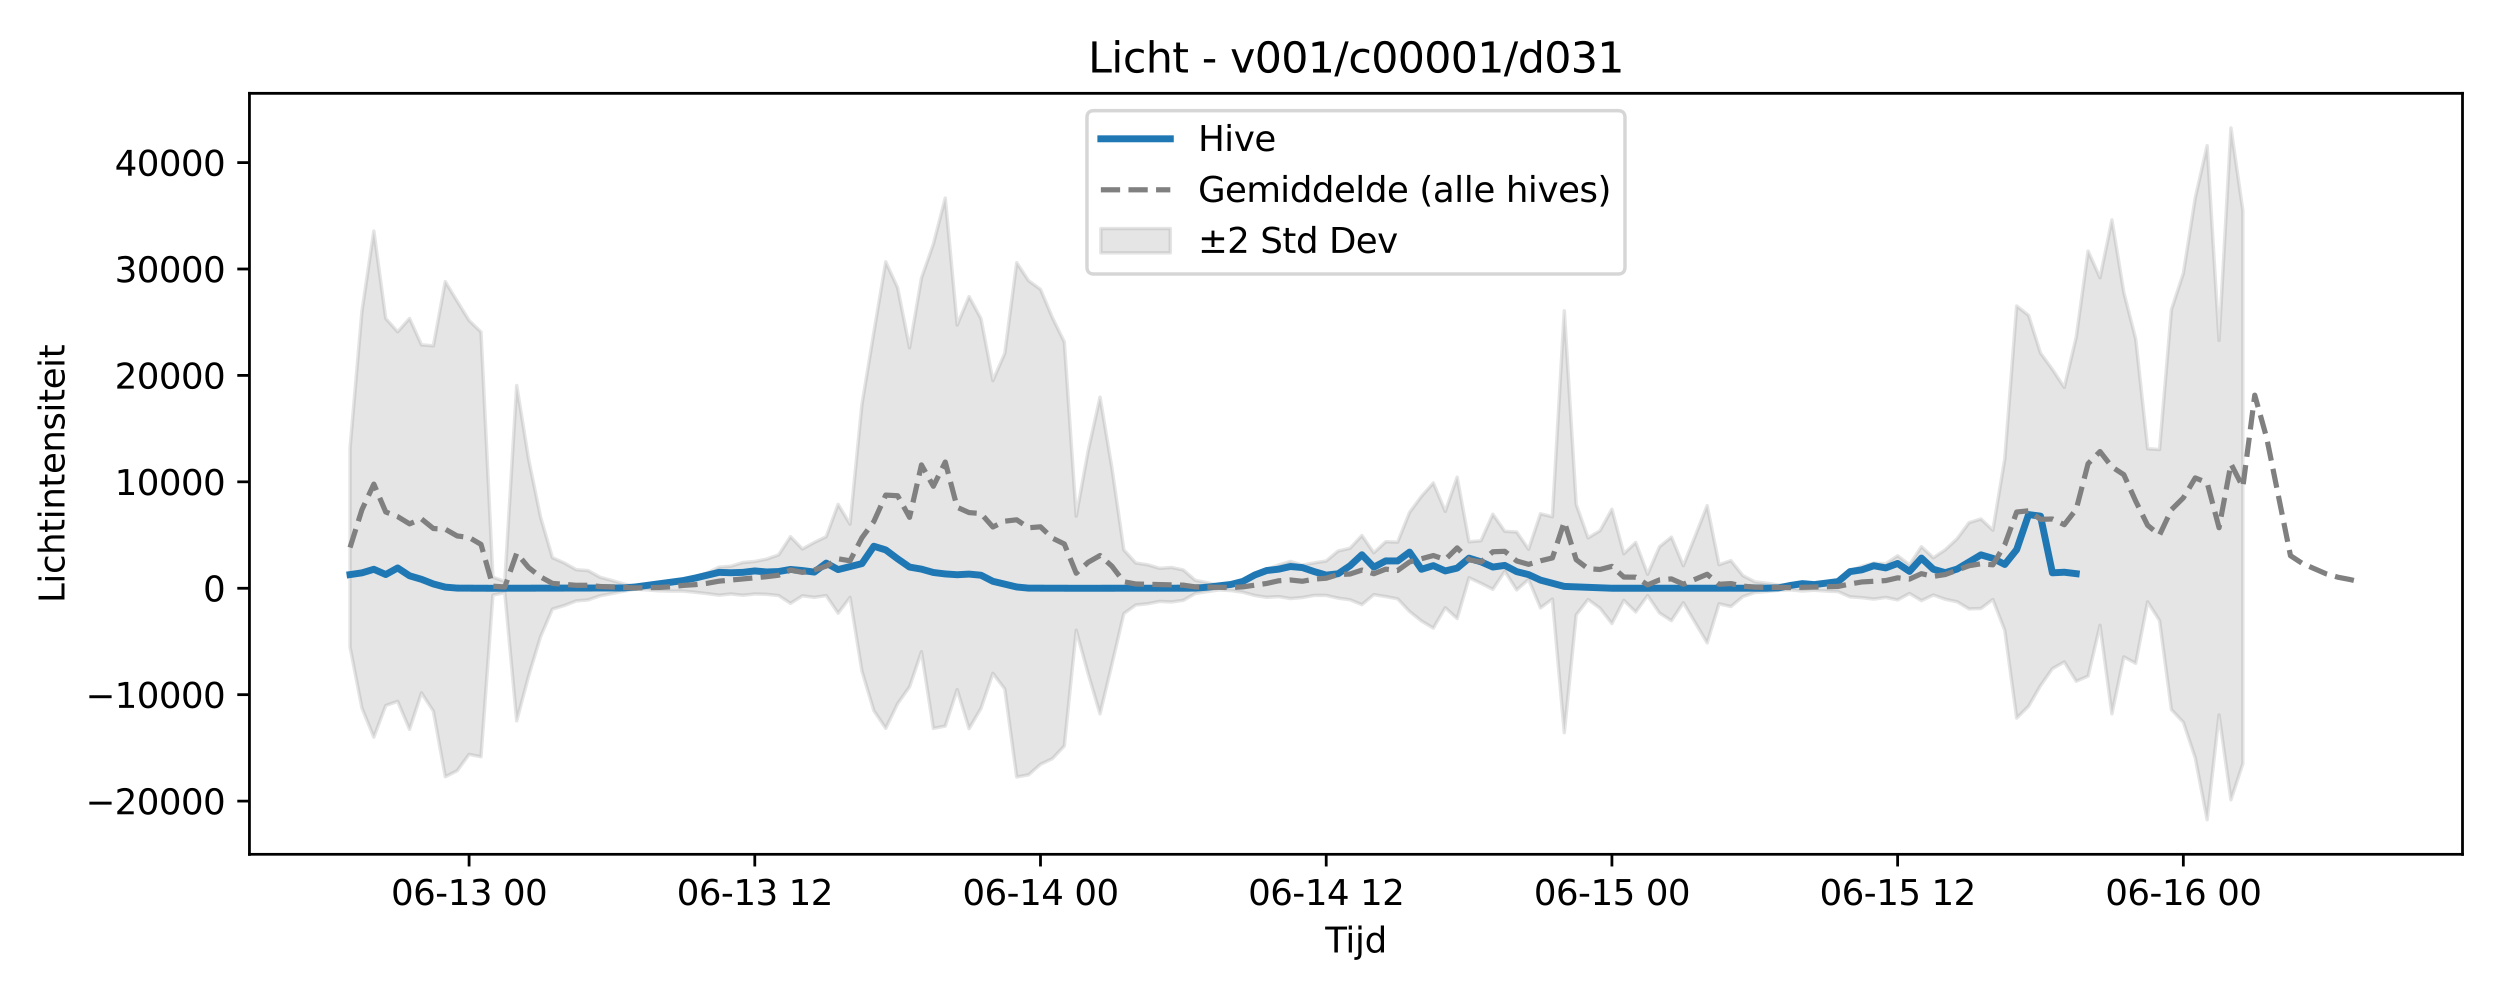 <?xml version="1.0" encoding="utf-8" standalone="no"?>
<!DOCTYPE svg PUBLIC "-//W3C//DTD SVG 1.1//EN"
  "http://www.w3.org/Graphics/SVG/1.1/DTD/svg11.dtd">
<svg xmlns:xlink="http://www.w3.org/1999/xlink" width="720pt" height="288pt" viewBox="0 0 720 288" xmlns="http://www.w3.org/2000/svg" version="1.1">
 <defs>
  <style type="text/css">*{stroke-linejoin: round; stroke-linecap: butt}</style>
 </defs>
 <g id="figure_1">
  <g id="patch_1">
   <path d="M 0 288 
L 720 288 
L 720 0 
L 0 0 
z
" style="fill: #ffffff"/>
  </g>
  <g id="axes_1">
   <g id="patch_2">
    <path d="M 71.84 246.04 
L 709.2 246.04 
L 709.2 26.88 
L 71.84 26.88 
z
" style="fill: #ffffff"/>
   </g>
   <g id="FillBetweenPolyCollection_1">
    <defs>
     <path id="m56dc2b9b23" d="M 100.811 -158.979 
L 100.811 -101.639 
L 104.239 -84.085 
L 107.668 -75.69 
L 111.096 -84.81 
L 114.525 -86.011 
L 117.953 -77.956 
L 121.382 -88.436 
L 124.81 -83.175 
L 128.239 -64.3 
L 131.667 -66.029 
L 135.096 -70.741 
L 138.525 -70.056 
L 141.953 -116.614 
L 145.382 -117.331 
L 148.81 -80.399 
L 152.239 -93.333 
L 155.667 -104.595 
L 159.096 -112.579 
L 162.524 -113.617 
L 165.953 -114.935 
L 169.381 -115.222 
L 172.81 -116.416 
L 176.238 -117.058 
L 179.667 -117.755 
L 183.095 -118.349 
L 186.524 -118.083 
L 189.952 -117.835 
L 193.381 -117.75 
L 196.809 -117.753 
L 200.238 -117.42 
L 203.666 -117.037 
L 207.095 -116.582 
L 210.523 -116.94 
L 213.952 -116.565 
L 217.38 -116.933 
L 220.809 -116.839 
L 224.237 -116.48 
L 227.666 -114.233 
L 231.094 -116.403 
L 234.523 -115.966 
L 237.951 -116.468 
L 241.38 -111.385 
L 244.808 -115.943 
L 248.237 -94.737 
L 251.665 -83.347 
L 255.094 -78.241 
L 258.522 -85.353 
L 261.951 -90.188 
L 265.379 -100.293 
L 268.808 -78.228 
L 272.236 -78.898 
L 275.665 -89.403 
L 279.093 -78.146 
L 282.522 -83.991 
L 285.95 -94.078 
L 289.379 -89.571 
L 292.807 -64.239 
L 296.236 -64.856 
L 299.664 -67.893 
L 303.093 -69.51 
L 306.522 -73.16 
L 309.95 -106.486 
L 313.379 -94.009 
L 316.807 -82.413 
L 320.236 -96.699 
L 323.664 -111.294 
L 327.093 -113.77 
L 330.521 -114.112 
L 333.95 -114.788 
L 337.378 -114.63 
L 340.807 -115.1 
L 344.235 -117.082 
L 347.664 -117.603 
L 351.092 -118.091 
L 354.521 -117.911 
L 357.949 -117.43 
L 361.378 -116.501 
L 364.806 -115.975 
L 368.235 -116.17 
L 371.663 -115.613 
L 375.092 -115.916 
L 378.52 -116.531 
L 381.949 -116.515 
L 385.377 -115.734 
L 388.806 -115.265 
L 392.234 -113.86 
L 395.663 -116.739 
L 399.091 -116.185 
L 402.52 -115.537 
L 405.948 -111.901 
L 409.377 -109.156 
L 412.805 -107.101 
L 416.234 -112.979 
L 419.662 -109.848 
L 423.091 -121.599 
L 426.519 -120.003 
L 429.948 -118.278 
L 433.376 -123.463 
L 436.805 -118.098 
L 440.233 -121.115 
L 443.662 -112.941 
L 447.09 -115.462 
L 450.519 -76.979 
L 453.947 -110.904 
L 457.376 -115.343 
L 460.804 -112.82 
L 464.233 -108.423 
L 467.661 -115.097 
L 471.09 -111.758 
L 474.518 -116.488 
L 477.947 -111.445 
L 481.376 -109.235 
L 484.804 -114.42 
L 488.233 -108.641 
L 491.661 -102.857 
L 495.09 -114.102 
L 498.518 -113.32 
L 501.947 -116.174 
L 505.375 -117.345 
L 508.804 -117.634 
L 512.232 -118 
L 515.661 -118.108 
L 519.089 -117.78 
L 522.518 -118.007 
L 525.946 -117.769 
L 529.375 -117.613 
L 532.803 -116.101 
L 536.232 -115.876 
L 539.66 -115.458 
L 543.089 -115.938 
L 546.517 -115.227 
L 549.946 -117.08 
L 553.374 -115.012 
L 556.803 -116.636 
L 560.231 -115.415 
L 563.66 -114.686 
L 567.088 -112.644 
L 570.517 -112.75 
L 573.945 -115.342 
L 577.374 -106.46 
L 580.802 -81.196 
L 584.231 -84.6 
L 587.659 -90.526 
L 591.088 -95.419 
L 594.516 -97.366 
L 597.945 -91.807 
L 601.373 -93.277 
L 604.802 -107.899 
L 608.23 -82.405 
L 611.659 -98.811 
L 615.087 -96.98 
L 618.516 -114.648 
L 621.944 -109.291 
L 625.373 -83.617 
L 628.801 -79.989 
L 632.23 -69.744 
L 635.658 -51.922 
L 639.087 -82.092 
L 642.515 -57.654 
L 645.944 -68.07 
L 645.944 -227.354 
L 645.944 -227.354 
L 642.515 -251.158 
L 639.087 -189.957 
L 635.658 -246.048 
L 632.23 -230.984 
L 628.801 -209.255 
L 625.373 -198.827 
L 621.944 -158.538 
L 618.516 -158.782 
L 615.087 -190.353 
L 611.659 -203.785 
L 608.23 -224.671 
L 604.802 -208.005 
L 601.373 -215.672 
L 597.945 -190.842 
L 594.516 -176.412 
L 591.088 -181.631 
L 587.659 -186.338 
L 584.231 -197.18 
L 580.802 -199.881 
L 577.374 -155.794 
L 573.945 -135.314 
L 570.517 -138.53 
L 567.088 -137.479 
L 563.66 -132.853 
L 560.231 -129.661 
L 556.803 -127.365 
L 553.374 -130.552 
L 549.946 -125.366 
L 546.517 -127.941 
L 543.089 -125.646 
L 539.66 -125.821 
L 536.232 -124.92 
L 532.803 -123.533 
L 529.375 -120.6 
L 525.946 -120.115 
L 522.518 -119.637 
L 519.089 -119.905 
L 515.661 -119.43 
L 512.232 -119.517 
L 508.804 -120.025 
L 505.375 -120.452 
L 501.947 -122.224 
L 498.518 -126.542 
L 495.09 -125.358 
L 491.661 -142.372 
L 488.233 -133.647 
L 484.804 -125.082 
L 481.376 -133.316 
L 477.947 -130.549 
L 474.518 -122.609 
L 471.09 -131.784 
L 467.661 -128.518 
L 464.233 -141.344 
L 460.804 -135.155 
L 457.376 -133.081 
L 453.947 -142.721 
L 450.519 -198.495 
L 447.09 -139.178 
L 443.662 -140.032 
L 440.233 -129.818 
L 436.805 -134.784 
L 433.376 -134.974 
L 429.948 -139.909 
L 426.519 -132.274 
L 423.091 -131.963 
L 419.662 -150.563 
L 416.234 -140.713 
L 412.805 -148.915 
L 409.377 -145.055 
L 405.948 -140.413 
L 402.52 -131.872 
L 399.091 -131.984 
L 395.663 -128.8 
L 392.234 -133.767 
L 388.806 -130.1 
L 385.377 -129.31 
L 381.949 -126.435 
L 378.52 -125.901 
L 375.092 -125.27 
L 371.663 -126.309 
L 368.235 -125.297 
L 364.806 -123.953 
L 361.378 -122.437 
L 357.949 -120.534 
L 354.521 -119.661 
L 351.092 -119.356 
L 347.664 -120.203 
L 344.235 -120.864 
L 340.807 -123.85 
L 337.378 -124.559 
L 333.95 -124.32 
L 330.521 -125.344 
L 327.093 -125.861 
L 323.664 -129.618 
L 320.236 -153.157 
L 316.807 -173.611 
L 313.379 -158.109 
L 309.95 -139.347 
L 306.522 -189.516 
L 303.093 -196.52 
L 299.664 -204.657 
L 296.236 -207.151 
L 292.807 -212.35 
L 289.379 -186.231 
L 285.95 -178.381 
L 282.522 -196.224 
L 279.093 -202.588 
L 275.665 -194.402 
L 272.236 -230.954 
L 268.808 -217.697 
L 265.379 -207.916 
L 261.951 -187.831 
L 258.522 -205.104 
L 255.094 -212.595 
L 251.665 -192.244 
L 248.237 -171.505 
L 244.808 -137.049 
L 241.38 -142.746 
L 237.951 -133.44 
L 234.523 -131.783 
L 231.094 -129.888 
L 227.666 -133.439 
L 224.237 -128.184 
L 220.809 -126.989 
L 217.38 -126.298 
L 213.952 -125.985 
L 210.523 -124.938 
L 207.095 -124.667 
L 203.666 -122.983 
L 200.238 -121.836 
L 196.809 -121.057 
L 193.381 -120.296 
L 189.952 -119.802 
L 186.524 -119.352 
L 183.095 -119 
L 179.667 -119.828 
L 176.238 -120.816 
L 172.81 -121.755 
L 169.381 -123.664 
L 165.953 -123.928 
L 162.524 -125.859 
L 159.096 -127.386 
L 155.667 -139.13 
L 152.239 -155.759 
L 148.81 -176.979 
L 145.382 -120.555 
L 141.953 -121.76 
L 138.525 -192.378 
L 135.096 -195.697 
L 131.667 -201.262 
L 128.239 -206.886 
L 124.81 -188.4 
L 121.382 -188.691 
L 117.953 -196.296 
L 114.525 -192.433 
L 111.096 -196.29 
L 107.668 -221.456 
L 104.239 -198.343 
L 100.811 -158.979 
z
" style="stroke: #808080; stroke-opacity: 0.2"/>
    </defs>
    <g clip-path="url(#p14615c7d8f)">
     <use xlink:href="#m56dc2b9b23" x="0" y="288" style="fill: #808080; fill-opacity: 0.2; stroke: #808080; stroke-opacity: 0.2"/>
    </g>
   </g>
   <g id="matplotlib.axis_1">
    <g id="xtick_1">
     <g id="line2d_1">
      <defs>
       <path id="me505b59c6b" d="M 0 0 
L 0 3.5 
" style="stroke: #000000; stroke-width: 0.8"/>
      </defs>
      <g>
       <use xlink:href="#me505b59c6b" x="135.096" y="246.04" style="stroke: #000000; stroke-width: 0.8"/>
      </g>
     </g>
     <g id="text_1">
      <!-- 06-13 00 -->
      <g transform="translate(112.616 260.638) scale(0.1 -0.1)">
       <defs>
        <path id="DejaVuSans-30" d="M 2034 4250 
Q 1547 4250 1301 3770 
Q 1056 3291 1056 2328 
Q 1056 1369 1301 889 
Q 1547 409 2034 409 
Q 2525 409 2770 889 
Q 3016 1369 3016 2328 
Q 3016 3291 2770 3770 
Q 2525 4250 2034 4250 
z
M 2034 4750 
Q 2819 4750 3233 4129 
Q 3647 3509 3647 2328 
Q 3647 1150 3233 529 
Q 2819 -91 2034 -91 
Q 1250 -91 836 529 
Q 422 1150 422 2328 
Q 422 3509 836 4129 
Q 1250 4750 2034 4750 
z
" transform="scale(0.016)"/>
        <path id="DejaVuSans-36" d="M 2113 2584 
Q 1688 2584 1439 2293 
Q 1191 2003 1191 1497 
Q 1191 994 1439 701 
Q 1688 409 2113 409 
Q 2538 409 2786 701 
Q 3034 994 3034 1497 
Q 3034 2003 2786 2293 
Q 2538 2584 2113 2584 
z
M 3366 4563 
L 3366 3988 
Q 3128 4100 2886 4159 
Q 2644 4219 2406 4219 
Q 1781 4219 1451 3797 
Q 1122 3375 1075 2522 
Q 1259 2794 1537 2939 
Q 1816 3084 2150 3084 
Q 2853 3084 3261 2657 
Q 3669 2231 3669 1497 
Q 3669 778 3244 343 
Q 2819 -91 2113 -91 
Q 1303 -91 875 529 
Q 447 1150 447 2328 
Q 447 3434 972 4092 
Q 1497 4750 2381 4750 
Q 2619 4750 2861 4703 
Q 3103 4656 3366 4563 
z
" transform="scale(0.016)"/>
        <path id="DejaVuSans-2d" d="M 313 2009 
L 1997 2009 
L 1997 1497 
L 313 1497 
L 313 2009 
z
" transform="scale(0.016)"/>
        <path id="DejaVuSans-31" d="M 794 531 
L 1825 531 
L 1825 4091 
L 703 3866 
L 703 4441 
L 1819 4666 
L 2450 4666 
L 2450 531 
L 3481 531 
L 3481 0 
L 794 0 
L 794 531 
z
" transform="scale(0.016)"/>
        <path id="DejaVuSans-33" d="M 2597 2516 
Q 3050 2419 3304 2112 
Q 3559 1806 3559 1356 
Q 3559 666 3084 287 
Q 2609 -91 1734 -91 
Q 1441 -91 1130 -33 
Q 819 25 488 141 
L 488 750 
Q 750 597 1062 519 
Q 1375 441 1716 441 
Q 2309 441 2620 675 
Q 2931 909 2931 1356 
Q 2931 1769 2642 2001 
Q 2353 2234 1838 2234 
L 1294 2234 
L 1294 2753 
L 1863 2753 
Q 2328 2753 2575 2939 
Q 2822 3125 2822 3475 
Q 2822 3834 2567 4026 
Q 2313 4219 1838 4219 
Q 1578 4219 1281 4162 
Q 984 4106 628 3988 
L 628 4550 
Q 988 4650 1302 4700 
Q 1616 4750 1894 4750 
Q 2613 4750 3031 4423 
Q 3450 4097 3450 3541 
Q 3450 3153 3228 2886 
Q 3006 2619 2597 2516 
z
" transform="scale(0.016)"/>
        <path id="DejaVuSans-20" transform="scale(0.016)"/>
       </defs>
       <use xlink:href="#DejaVuSans-30"/>
       <use xlink:href="#DejaVuSans-36" transform="translate(63.623 0)"/>
       <use xlink:href="#DejaVuSans-2d" transform="translate(127.246 0)"/>
       <use xlink:href="#DejaVuSans-31" transform="translate(163.33 0)"/>
       <use xlink:href="#DejaVuSans-33" transform="translate(226.953 0)"/>
       <use xlink:href="#DejaVuSans-20" transform="translate(290.576 0)"/>
       <use xlink:href="#DejaVuSans-30" transform="translate(322.363 0)"/>
       <use xlink:href="#DejaVuSans-30" transform="translate(385.986 0)"/>
      </g>
     </g>
    </g>
    <g id="xtick_2">
     <g id="line2d_2">
      <g>
       <use xlink:href="#me505b59c6b" x="217.38" y="246.04" style="stroke: #000000; stroke-width: 0.8"/>
      </g>
     </g>
     <g id="text_2">
      <!-- 06-13 12 -->
      <g transform="translate(194.9 260.638) scale(0.1 -0.1)">
       <defs>
        <path id="DejaVuSans-32" d="M 1228 531 
L 3431 531 
L 3431 0 
L 469 0 
L 469 531 
Q 828 903 1448 1529 
Q 2069 2156 2228 2338 
Q 2531 2678 2651 2914 
Q 2772 3150 2772 3378 
Q 2772 3750 2511 3984 
Q 2250 4219 1831 4219 
Q 1534 4219 1204 4116 
Q 875 4013 500 3803 
L 500 4441 
Q 881 4594 1212 4672 
Q 1544 4750 1819 4750 
Q 2544 4750 2975 4387 
Q 3406 4025 3406 3419 
Q 3406 3131 3298 2873 
Q 3191 2616 2906 2266 
Q 2828 2175 2409 1742 
Q 1991 1309 1228 531 
z
" transform="scale(0.016)"/>
       </defs>
       <use xlink:href="#DejaVuSans-30"/>
       <use xlink:href="#DejaVuSans-36" transform="translate(63.623 0)"/>
       <use xlink:href="#DejaVuSans-2d" transform="translate(127.246 0)"/>
       <use xlink:href="#DejaVuSans-31" transform="translate(163.33 0)"/>
       <use xlink:href="#DejaVuSans-33" transform="translate(226.953 0)"/>
       <use xlink:href="#DejaVuSans-20" transform="translate(290.576 0)"/>
       <use xlink:href="#DejaVuSans-31" transform="translate(322.363 0)"/>
       <use xlink:href="#DejaVuSans-32" transform="translate(385.986 0)"/>
      </g>
     </g>
    </g>
    <g id="xtick_3">
     <g id="line2d_3">
      <g>
       <use xlink:href="#me505b59c6b" x="299.664" y="246.04" style="stroke: #000000; stroke-width: 0.8"/>
      </g>
     </g>
     <g id="text_3">
      <!-- 06-14 00 -->
      <g transform="translate(277.184 260.638) scale(0.1 -0.1)">
       <defs>
        <path id="DejaVuSans-34" d="M 2419 4116 
L 825 1625 
L 2419 1625 
L 2419 4116 
z
M 2253 4666 
L 3047 4666 
L 3047 1625 
L 3713 1625 
L 3713 1100 
L 3047 1100 
L 3047 0 
L 2419 0 
L 2419 1100 
L 313 1100 
L 313 1709 
L 2253 4666 
z
" transform="scale(0.016)"/>
       </defs>
       <use xlink:href="#DejaVuSans-30"/>
       <use xlink:href="#DejaVuSans-36" transform="translate(63.623 0)"/>
       <use xlink:href="#DejaVuSans-2d" transform="translate(127.246 0)"/>
       <use xlink:href="#DejaVuSans-31" transform="translate(163.33 0)"/>
       <use xlink:href="#DejaVuSans-34" transform="translate(226.953 0)"/>
       <use xlink:href="#DejaVuSans-20" transform="translate(290.576 0)"/>
       <use xlink:href="#DejaVuSans-30" transform="translate(322.363 0)"/>
       <use xlink:href="#DejaVuSans-30" transform="translate(385.986 0)"/>
      </g>
     </g>
    </g>
    <g id="xtick_4">
     <g id="line2d_4">
      <g>
       <use xlink:href="#me505b59c6b" x="381.949" y="246.04" style="stroke: #000000; stroke-width: 0.8"/>
      </g>
     </g>
     <g id="text_4">
      <!-- 06-14 12 -->
      <g transform="translate(359.468 260.638) scale(0.1 -0.1)">
       <use xlink:href="#DejaVuSans-30"/>
       <use xlink:href="#DejaVuSans-36" transform="translate(63.623 0)"/>
       <use xlink:href="#DejaVuSans-2d" transform="translate(127.246 0)"/>
       <use xlink:href="#DejaVuSans-31" transform="translate(163.33 0)"/>
       <use xlink:href="#DejaVuSans-34" transform="translate(226.953 0)"/>
       <use xlink:href="#DejaVuSans-20" transform="translate(290.576 0)"/>
       <use xlink:href="#DejaVuSans-31" transform="translate(322.363 0)"/>
       <use xlink:href="#DejaVuSans-32" transform="translate(385.986 0)"/>
      </g>
     </g>
    </g>
    <g id="xtick_5">
     <g id="line2d_5">
      <g>
       <use xlink:href="#me505b59c6b" x="464.233" y="246.04" style="stroke: #000000; stroke-width: 0.8"/>
      </g>
     </g>
     <g id="text_5">
      <!-- 06-15 00 -->
      <g transform="translate(441.752 260.638) scale(0.1 -0.1)">
       <defs>
        <path id="DejaVuSans-35" d="M 691 4666 
L 3169 4666 
L 3169 4134 
L 1269 4134 
L 1269 2991 
Q 1406 3038 1543 3061 
Q 1681 3084 1819 3084 
Q 2600 3084 3056 2656 
Q 3513 2228 3513 1497 
Q 3513 744 3044 326 
Q 2575 -91 1722 -91 
Q 1428 -91 1123 -41 
Q 819 9 494 109 
L 494 744 
Q 775 591 1075 516 
Q 1375 441 1709 441 
Q 2250 441 2565 725 
Q 2881 1009 2881 1497 
Q 2881 1984 2565 2268 
Q 2250 2553 1709 2553 
Q 1456 2553 1204 2497 
Q 953 2441 691 2322 
L 691 4666 
z
" transform="scale(0.016)"/>
       </defs>
       <use xlink:href="#DejaVuSans-30"/>
       <use xlink:href="#DejaVuSans-36" transform="translate(63.623 0)"/>
       <use xlink:href="#DejaVuSans-2d" transform="translate(127.246 0)"/>
       <use xlink:href="#DejaVuSans-31" transform="translate(163.33 0)"/>
       <use xlink:href="#DejaVuSans-35" transform="translate(226.953 0)"/>
       <use xlink:href="#DejaVuSans-20" transform="translate(290.576 0)"/>
       <use xlink:href="#DejaVuSans-30" transform="translate(322.363 0)"/>
       <use xlink:href="#DejaVuSans-30" transform="translate(385.986 0)"/>
      </g>
     </g>
    </g>
    <g id="xtick_6">
     <g id="line2d_6">
      <g>
       <use xlink:href="#me505b59c6b" x="546.517" y="246.04" style="stroke: #000000; stroke-width: 0.8"/>
      </g>
     </g>
     <g id="text_6">
      <!-- 06-15 12 -->
      <g transform="translate(524.037 260.638) scale(0.1 -0.1)">
       <use xlink:href="#DejaVuSans-30"/>
       <use xlink:href="#DejaVuSans-36" transform="translate(63.623 0)"/>
       <use xlink:href="#DejaVuSans-2d" transform="translate(127.246 0)"/>
       <use xlink:href="#DejaVuSans-31" transform="translate(163.33 0)"/>
       <use xlink:href="#DejaVuSans-35" transform="translate(226.953 0)"/>
       <use xlink:href="#DejaVuSans-20" transform="translate(290.576 0)"/>
       <use xlink:href="#DejaVuSans-31" transform="translate(322.363 0)"/>
       <use xlink:href="#DejaVuSans-32" transform="translate(385.986 0)"/>
      </g>
     </g>
    </g>
    <g id="xtick_7">
     <g id="line2d_7">
      <g>
       <use xlink:href="#me505b59c6b" x="628.801" y="246.04" style="stroke: #000000; stroke-width: 0.8"/>
      </g>
     </g>
     <g id="text_7">
      <!-- 06-16 00 -->
      <g transform="translate(606.321 260.638) scale(0.1 -0.1)">
       <use xlink:href="#DejaVuSans-30"/>
       <use xlink:href="#DejaVuSans-36" transform="translate(63.623 0)"/>
       <use xlink:href="#DejaVuSans-2d" transform="translate(127.246 0)"/>
       <use xlink:href="#DejaVuSans-31" transform="translate(163.33 0)"/>
       <use xlink:href="#DejaVuSans-36" transform="translate(226.953 0)"/>
       <use xlink:href="#DejaVuSans-20" transform="translate(290.576 0)"/>
       <use xlink:href="#DejaVuSans-30" transform="translate(322.363 0)"/>
       <use xlink:href="#DejaVuSans-30" transform="translate(385.986 0)"/>
      </g>
     </g>
    </g>
    <g id="text_8">
     <!-- Tijd -->
     <g transform="translate(381.67 274.317) scale(0.1 -0.1)">
      <defs>
       <path id="DejaVuSans-54" d="M -19 4666 
L 3928 4666 
L 3928 4134 
L 2272 4134 
L 2272 0 
L 1638 0 
L 1638 4134 
L -19 4134 
L -19 4666 
z
" transform="scale(0.016)"/>
       <path id="DejaVuSans-69" d="M 603 3500 
L 1178 3500 
L 1178 0 
L 603 0 
L 603 3500 
z
M 603 4863 
L 1178 4863 
L 1178 4134 
L 603 4134 
L 603 4863 
z
" transform="scale(0.016)"/>
       <path id="DejaVuSans-6a" d="M 603 3500 
L 1178 3500 
L 1178 -63 
Q 1178 -731 923 -1031 
Q 669 -1331 103 -1331 
L -116 -1331 
L -116 -844 
L 38 -844 
Q 366 -844 484 -692 
Q 603 -541 603 -63 
L 603 3500 
z
M 603 4863 
L 1178 4863 
L 1178 4134 
L 603 4134 
L 603 4863 
z
" transform="scale(0.016)"/>
       <path id="DejaVuSans-64" d="M 2906 2969 
L 2906 4863 
L 3481 4863 
L 3481 0 
L 2906 0 
L 2906 525 
Q 2725 213 2448 61 
Q 2172 -91 1784 -91 
Q 1150 -91 751 415 
Q 353 922 353 1747 
Q 353 2572 751 3078 
Q 1150 3584 1784 3584 
Q 2172 3584 2448 3432 
Q 2725 3281 2906 2969 
z
M 947 1747 
Q 947 1113 1208 752 
Q 1469 391 1925 391 
Q 2381 391 2643 752 
Q 2906 1113 2906 1747 
Q 2906 2381 2643 2742 
Q 2381 3103 1925 3103 
Q 1469 3103 1208 2742 
Q 947 2381 947 1747 
z
" transform="scale(0.016)"/>
      </defs>
      <use xlink:href="#DejaVuSans-54"/>
      <use xlink:href="#DejaVuSans-69" transform="translate(57.959 0)"/>
      <use xlink:href="#DejaVuSans-6a" transform="translate(85.742 0)"/>
      <use xlink:href="#DejaVuSans-64" transform="translate(113.525 0)"/>
     </g>
    </g>
   </g>
   <g id="matplotlib.axis_2">
    <g id="ytick_1">
     <g id="line2d_8">
      <defs>
       <path id="ma7a51fe69e" d="M 0 0 
L -3.5 0 
" style="stroke: #000000; stroke-width: 0.8"/>
      </defs>
      <g>
       <use xlink:href="#ma7a51fe69e" x="71.84" y="230.717" style="stroke: #000000; stroke-width: 0.8"/>
      </g>
     </g>
     <g id="text_9">
      <!-- −20000 -->
      <g transform="translate(24.648 234.516) scale(0.1 -0.1)">
       <defs>
        <path id="DejaVuSans-2212" d="M 678 2272 
L 4684 2272 
L 4684 1741 
L 678 1741 
L 678 2272 
z
" transform="scale(0.016)"/>
       </defs>
       <use xlink:href="#DejaVuSans-2212"/>
       <use xlink:href="#DejaVuSans-32" transform="translate(83.789 0)"/>
       <use xlink:href="#DejaVuSans-30" transform="translate(147.412 0)"/>
       <use xlink:href="#DejaVuSans-30" transform="translate(211.035 0)"/>
       <use xlink:href="#DejaVuSans-30" transform="translate(274.658 0)"/>
       <use xlink:href="#DejaVuSans-30" transform="translate(338.281 0)"/>
      </g>
     </g>
    </g>
    <g id="ytick_2">
     <g id="line2d_9">
      <g>
       <use xlink:href="#ma7a51fe69e" x="71.84" y="200.068" style="stroke: #000000; stroke-width: 0.8"/>
      </g>
     </g>
     <g id="text_10">
      <!-- −10000 -->
      <g transform="translate(24.648 203.867) scale(0.1 -0.1)">
       <use xlink:href="#DejaVuSans-2212"/>
       <use xlink:href="#DejaVuSans-31" transform="translate(83.789 0)"/>
       <use xlink:href="#DejaVuSans-30" transform="translate(147.412 0)"/>
       <use xlink:href="#DejaVuSans-30" transform="translate(211.035 0)"/>
       <use xlink:href="#DejaVuSans-30" transform="translate(274.658 0)"/>
       <use xlink:href="#DejaVuSans-30" transform="translate(338.281 0)"/>
      </g>
     </g>
    </g>
    <g id="ytick_3">
     <g id="line2d_10">
      <g>
       <use xlink:href="#ma7a51fe69e" x="71.84" y="169.419" style="stroke: #000000; stroke-width: 0.8"/>
      </g>
     </g>
     <g id="text_11">
      <!-- 0 -->
      <g transform="translate(58.477 173.218) scale(0.1 -0.1)">
       <use xlink:href="#DejaVuSans-30"/>
      </g>
     </g>
    </g>
    <g id="ytick_4">
     <g id="line2d_11">
      <g>
       <use xlink:href="#ma7a51fe69e" x="71.84" y="138.769" style="stroke: #000000; stroke-width: 0.8"/>
      </g>
     </g>
     <g id="text_12">
      <!-- 10000 -->
      <g transform="translate(33.028 142.569) scale(0.1 -0.1)">
       <use xlink:href="#DejaVuSans-31"/>
       <use xlink:href="#DejaVuSans-30" transform="translate(63.623 0)"/>
       <use xlink:href="#DejaVuSans-30" transform="translate(127.246 0)"/>
       <use xlink:href="#DejaVuSans-30" transform="translate(190.869 0)"/>
       <use xlink:href="#DejaVuSans-30" transform="translate(254.492 0)"/>
      </g>
     </g>
    </g>
    <g id="ytick_5">
     <g id="line2d_12">
      <g>
       <use xlink:href="#ma7a51fe69e" x="71.84" y="108.12" style="stroke: #000000; stroke-width: 0.8"/>
      </g>
     </g>
     <g id="text_13">
      <!-- 20000 -->
      <g transform="translate(33.028 111.92) scale(0.1 -0.1)">
       <use xlink:href="#DejaVuSans-32"/>
       <use xlink:href="#DejaVuSans-30" transform="translate(63.623 0)"/>
       <use xlink:href="#DejaVuSans-30" transform="translate(127.246 0)"/>
       <use xlink:href="#DejaVuSans-30" transform="translate(190.869 0)"/>
       <use xlink:href="#DejaVuSans-30" transform="translate(254.492 0)"/>
      </g>
     </g>
    </g>
    <g id="ytick_6">
     <g id="line2d_13">
      <g>
       <use xlink:href="#ma7a51fe69e" x="71.84" y="77.471" style="stroke: #000000; stroke-width: 0.8"/>
      </g>
     </g>
     <g id="text_14">
      <!-- 30000 -->
      <g transform="translate(33.028 81.27) scale(0.1 -0.1)">
       <use xlink:href="#DejaVuSans-33"/>
       <use xlink:href="#DejaVuSans-30" transform="translate(63.623 0)"/>
       <use xlink:href="#DejaVuSans-30" transform="translate(127.246 0)"/>
       <use xlink:href="#DejaVuSans-30" transform="translate(190.869 0)"/>
       <use xlink:href="#DejaVuSans-30" transform="translate(254.492 0)"/>
      </g>
     </g>
    </g>
    <g id="ytick_7">
     <g id="line2d_14">
      <g>
       <use xlink:href="#ma7a51fe69e" x="71.84" y="46.822" style="stroke: #000000; stroke-width: 0.8"/>
      </g>
     </g>
     <g id="text_15">
      <!-- 40000 -->
      <g transform="translate(33.028 50.621) scale(0.1 -0.1)">
       <use xlink:href="#DejaVuSans-34"/>
       <use xlink:href="#DejaVuSans-30" transform="translate(63.623 0)"/>
       <use xlink:href="#DejaVuSans-30" transform="translate(127.246 0)"/>
       <use xlink:href="#DejaVuSans-30" transform="translate(190.869 0)"/>
       <use xlink:href="#DejaVuSans-30" transform="translate(254.492 0)"/>
      </g>
     </g>
    </g>
    <g id="text_16">
     <!-- Lichtintensiteit -->
     <g transform="translate(18.568 173.656) rotate(-90) scale(0.1 -0.1)">
      <defs>
       <path id="DejaVuSans-4c" d="M 628 4666 
L 1259 4666 
L 1259 531 
L 3531 531 
L 3531 0 
L 628 0 
L 628 4666 
z
" transform="scale(0.016)"/>
       <path id="DejaVuSans-63" d="M 3122 3366 
L 3122 2828 
Q 2878 2963 2633 3030 
Q 2388 3097 2138 3097 
Q 1578 3097 1268 2742 
Q 959 2388 959 1747 
Q 959 1106 1268 751 
Q 1578 397 2138 397 
Q 2388 397 2633 464 
Q 2878 531 3122 666 
L 3122 134 
Q 2881 22 2623 -34 
Q 2366 -91 2075 -91 
Q 1284 -91 818 406 
Q 353 903 353 1747 
Q 353 2603 823 3093 
Q 1294 3584 2113 3584 
Q 2378 3584 2631 3529 
Q 2884 3475 3122 3366 
z
" transform="scale(0.016)"/>
       <path id="DejaVuSans-68" d="M 3513 2113 
L 3513 0 
L 2938 0 
L 2938 2094 
Q 2938 2591 2744 2837 
Q 2550 3084 2163 3084 
Q 1697 3084 1428 2787 
Q 1159 2491 1159 1978 
L 1159 0 
L 581 0 
L 581 4863 
L 1159 4863 
L 1159 2956 
Q 1366 3272 1645 3428 
Q 1925 3584 2291 3584 
Q 2894 3584 3203 3211 
Q 3513 2838 3513 2113 
z
" transform="scale(0.016)"/>
       <path id="DejaVuSans-74" d="M 1172 4494 
L 1172 3500 
L 2356 3500 
L 2356 3053 
L 1172 3053 
L 1172 1153 
Q 1172 725 1289 603 
Q 1406 481 1766 481 
L 2356 481 
L 2356 0 
L 1766 0 
Q 1100 0 847 248 
Q 594 497 594 1153 
L 594 3053 
L 172 3053 
L 172 3500 
L 594 3500 
L 594 4494 
L 1172 4494 
z
" transform="scale(0.016)"/>
       <path id="DejaVuSans-6e" d="M 3513 2113 
L 3513 0 
L 2938 0 
L 2938 2094 
Q 2938 2591 2744 2837 
Q 2550 3084 2163 3084 
Q 1697 3084 1428 2787 
Q 1159 2491 1159 1978 
L 1159 0 
L 581 0 
L 581 3500 
L 1159 3500 
L 1159 2956 
Q 1366 3272 1645 3428 
Q 1925 3584 2291 3584 
Q 2894 3584 3203 3211 
Q 3513 2838 3513 2113 
z
" transform="scale(0.016)"/>
       <path id="DejaVuSans-65" d="M 3597 1894 
L 3597 1613 
L 953 1613 
Q 991 1019 1311 708 
Q 1631 397 2203 397 
Q 2534 397 2845 478 
Q 3156 559 3463 722 
L 3463 178 
Q 3153 47 2828 -22 
Q 2503 -91 2169 -91 
Q 1331 -91 842 396 
Q 353 884 353 1716 
Q 353 2575 817 3079 
Q 1281 3584 2069 3584 
Q 2775 3584 3186 3129 
Q 3597 2675 3597 1894 
z
M 3022 2063 
Q 3016 2534 2758 2815 
Q 2500 3097 2075 3097 
Q 1594 3097 1305 2825 
Q 1016 2553 972 2059 
L 3022 2063 
z
" transform="scale(0.016)"/>
       <path id="DejaVuSans-73" d="M 2834 3397 
L 2834 2853 
Q 2591 2978 2328 3040 
Q 2066 3103 1784 3103 
Q 1356 3103 1142 2972 
Q 928 2841 928 2578 
Q 928 2378 1081 2264 
Q 1234 2150 1697 2047 
L 1894 2003 
Q 2506 1872 2764 1633 
Q 3022 1394 3022 966 
Q 3022 478 2636 193 
Q 2250 -91 1575 -91 
Q 1294 -91 989 -36 
Q 684 19 347 128 
L 347 722 
Q 666 556 975 473 
Q 1284 391 1588 391 
Q 1994 391 2212 530 
Q 2431 669 2431 922 
Q 2431 1156 2273 1281 
Q 2116 1406 1581 1522 
L 1381 1569 
Q 847 1681 609 1914 
Q 372 2147 372 2553 
Q 372 3047 722 3315 
Q 1072 3584 1716 3584 
Q 2034 3584 2315 3537 
Q 2597 3491 2834 3397 
z
" transform="scale(0.016)"/>
      </defs>
      <use xlink:href="#DejaVuSans-4c"/>
      <use xlink:href="#DejaVuSans-69" transform="translate(55.713 0)"/>
      <use xlink:href="#DejaVuSans-63" transform="translate(83.496 0)"/>
      <use xlink:href="#DejaVuSans-68" transform="translate(138.477 0)"/>
      <use xlink:href="#DejaVuSans-74" transform="translate(201.855 0)"/>
      <use xlink:href="#DejaVuSans-69" transform="translate(241.064 0)"/>
      <use xlink:href="#DejaVuSans-6e" transform="translate(268.848 0)"/>
      <use xlink:href="#DejaVuSans-74" transform="translate(332.227 0)"/>
      <use xlink:href="#DejaVuSans-65" transform="translate(371.436 0)"/>
      <use xlink:href="#DejaVuSans-6e" transform="translate(432.959 0)"/>
      <use xlink:href="#DejaVuSans-73" transform="translate(496.338 0)"/>
      <use xlink:href="#DejaVuSans-69" transform="translate(548.438 0)"/>
      <use xlink:href="#DejaVuSans-74" transform="translate(576.221 0)"/>
      <use xlink:href="#DejaVuSans-65" transform="translate(615.43 0)"/>
      <use xlink:href="#DejaVuSans-69" transform="translate(676.953 0)"/>
      <use xlink:href="#DejaVuSans-74" transform="translate(704.736 0)"/>
     </g>
    </g>
   </g>
   <g id="line2d_15">
    <path d="M 100.811 165.484 
L 104.239 164.982 
L 107.668 163.953 
L 111.096 165.466 
L 114.525 163.574 
L 117.953 165.829 
L 121.382 166.84 
L 124.81 168.181 
L 128.239 169.089 
L 131.667 169.372 
L 141.953 169.419 
L 179.667 169.331 
L 183.095 169.032 
L 196.809 167.191 
L 200.238 166.474 
L 207.095 164.839 
L 210.523 164.949 
L 213.952 164.84 
L 217.38 164.427 
L 220.809 164.722 
L 224.237 164.601 
L 227.666 163.998 
L 231.094 164.315 
L 234.523 164.758 
L 237.951 162.179 
L 241.38 164.041 
L 248.237 162.321 
L 251.665 157.319 
L 255.094 158.381 
L 258.522 160.945 
L 261.951 163.323 
L 265.379 163.91 
L 268.808 164.878 
L 272.236 165.293 
L 275.665 165.522 
L 279.093 165.34 
L 282.522 165.663 
L 285.95 167.42 
L 292.807 169.051 
L 296.236 169.381 
L 309.95 169.419 
L 344.235 169.389 
L 347.664 169.114 
L 354.521 168.322 
L 357.949 167.449 
L 361.378 165.598 
L 364.806 164.309 
L 368.235 163.926 
L 371.663 163.153 
L 375.092 163.466 
L 378.52 164.627 
L 381.949 165.632 
L 385.377 165.242 
L 388.806 162.944 
L 392.234 159.772 
L 395.663 163.343 
L 399.091 161.539 
L 402.52 161.557 
L 405.948 159.011 
L 409.377 163.952 
L 412.805 162.904 
L 416.234 164.428 
L 419.662 163.617 
L 423.091 160.744 
L 426.519 161.81 
L 429.948 163.311 
L 433.376 162.837 
L 436.805 164.633 
L 440.233 165.488 
L 443.662 167.072 
L 450.519 168.887 
L 464.233 169.413 
L 508.804 169.4 
L 512.232 169.303 
L 515.661 168.606 
L 519.089 168.081 
L 522.518 168.368 
L 529.375 167.494 
L 532.803 164.623 
L 536.232 164.107 
L 539.66 162.935 
L 543.089 163.557 
L 546.517 162.276 
L 549.946 164.558 
L 553.374 160.724 
L 556.803 163.946 
L 560.231 164.924 
L 563.66 163.897 
L 570.517 159.799 
L 573.945 160.803 
L 577.374 162.562 
L 580.802 158.287 
L 584.231 148.201 
L 587.659 148.646 
L 591.088 164.971 
L 594.516 164.801 
L 597.945 165.217 
L 597.945 165.217 
" clip-path="url(#p14615c7d8f)" style="fill: none; stroke: #1f77b4; stroke-width: 2; stroke-linecap: square"/>
   </g>
   <g id="line2d_16">
    <path d="M 100.811 157.691 
L 104.239 146.786 
L 107.668 139.427 
L 111.096 147.45 
L 114.525 148.778 
L 117.953 150.874 
L 121.382 149.437 
L 124.81 152.212 
L 128.239 152.407 
L 131.667 154.354 
L 135.096 154.781 
L 138.525 156.783 
L 141.953 168.813 
L 145.382 169.057 
L 148.81 159.311 
L 152.239 163.454 
L 155.667 166.138 
L 159.096 168.017 
L 165.953 168.569 
L 169.381 168.557 
L 172.81 168.914 
L 183.095 169.325 
L 189.952 169.181 
L 193.381 168.977 
L 196.809 168.595 
L 200.238 168.372 
L 203.666 167.99 
L 207.095 167.375 
L 220.809 166.086 
L 224.237 165.668 
L 227.666 164.164 
L 231.094 164.854 
L 234.523 164.126 
L 237.951 163.046 
L 241.38 160.934 
L 244.808 161.504 
L 248.237 154.879 
L 251.665 150.205 
L 255.094 142.582 
L 258.522 142.772 
L 261.951 148.99 
L 265.379 133.896 
L 268.808 140.038 
L 272.236 133.074 
L 275.665 146.098 
L 279.093 147.633 
L 282.522 147.892 
L 285.95 151.77 
L 289.379 150.099 
L 292.807 149.705 
L 296.236 151.997 
L 299.664 151.725 
L 303.093 154.985 
L 306.522 156.662 
L 309.95 165.083 
L 313.379 161.941 
L 316.807 159.988 
L 320.236 163.072 
L 323.664 167.544 
L 327.093 168.185 
L 340.807 168.525 
L 344.235 169.027 
L 354.521 169.214 
L 357.949 169.018 
L 364.806 168.036 
L 368.235 167.266 
L 371.663 167.039 
L 375.092 167.407 
L 378.52 166.784 
L 381.949 166.525 
L 385.377 165.478 
L 388.806 165.318 
L 392.234 164.187 
L 395.663 165.23 
L 399.091 163.916 
L 402.52 164.295 
L 405.948 161.843 
L 412.805 159.992 
L 416.234 161.154 
L 419.662 157.794 
L 423.091 161.219 
L 426.519 161.862 
L 429.948 158.906 
L 433.376 158.782 
L 436.805 161.559 
L 440.233 162.534 
L 443.662 161.513 
L 447.09 160.68 
L 450.519 150.263 
L 453.947 161.187 
L 457.376 163.788 
L 460.804 164.013 
L 464.233 163.116 
L 467.661 166.192 
L 471.09 166.229 
L 474.518 168.452 
L 477.947 167.003 
L 481.376 166.725 
L 484.804 168.249 
L 491.661 165.386 
L 495.09 168.27 
L 498.518 168.069 
L 501.947 168.801 
L 505.375 169.101 
L 515.661 169.231 
L 529.375 168.894 
L 532.803 168.183 
L 536.232 167.602 
L 543.089 167.208 
L 546.517 166.416 
L 549.946 166.777 
L 553.374 165.218 
L 556.803 166 
L 560.231 165.462 
L 567.088 162.938 
L 570.517 162.36 
L 573.945 162.672 
L 577.374 156.873 
L 580.802 147.462 
L 584.231 147.11 
L 587.659 149.568 
L 591.088 149.475 
L 594.516 151.111 
L 597.945 146.675 
L 601.373 133.526 
L 604.802 130.048 
L 608.23 134.462 
L 611.659 136.702 
L 615.087 144.333 
L 618.516 151.285 
L 621.944 154.086 
L 625.373 146.778 
L 628.801 143.378 
L 632.23 137.636 
L 635.658 139.015 
L 639.087 151.976 
L 642.515 133.594 
L 645.944 140.288 
L 649.373 113.811 
L 652.801 126.101 
L 659.658 160.035 
L 663.087 162.279 
L 669.944 165.265 
L 673.372 166.249 
L 676.801 166.905 
L 680.229 167.705 
L 680.229 167.705 
" clip-path="url(#p14615c7d8f)" style="fill: none; stroke-dasharray: 5.55,2.4; stroke-dashoffset: 0; stroke: #808080; stroke-width: 1.5"/>
   </g>
   <g id="patch_3">
    <path d="M 71.84 246.04 
L 71.84 26.88 
" style="fill: none; stroke: #000000; stroke-width: 0.8; stroke-linejoin: miter; stroke-linecap: square"/>
   </g>
   <g id="patch_4">
    <path d="M 709.2 246.04 
L 709.2 26.88 
" style="fill: none; stroke: #000000; stroke-width: 0.8; stroke-linejoin: miter; stroke-linecap: square"/>
   </g>
   <g id="patch_5">
    <path d="M 71.84 246.04 
L 709.2 246.04 
" style="fill: none; stroke: #000000; stroke-width: 0.8; stroke-linejoin: miter; stroke-linecap: square"/>
   </g>
   <g id="patch_6">
    <path d="M 71.84 26.88 
L 709.2 26.88 
" style="fill: none; stroke: #000000; stroke-width: 0.8; stroke-linejoin: miter; stroke-linecap: square"/>
   </g>
   <g id="text_17">
    <!-- Licht - v001/c00001/d031 -->
    <g transform="translate(313.383 20.88) scale(0.12 -0.12)">
     <defs>
      <path id="DejaVuSans-76" d="M 191 3500 
L 800 3500 
L 1894 563 
L 2988 3500 
L 3597 3500 
L 2284 0 
L 1503 0 
L 191 3500 
z
" transform="scale(0.016)"/>
      <path id="DejaVuSans-2f" d="M 1625 4666 
L 2156 4666 
L 531 -594 
L 0 -594 
L 1625 4666 
z
" transform="scale(0.016)"/>
     </defs>
     <use xlink:href="#DejaVuSans-4c"/>
     <use xlink:href="#DejaVuSans-69" transform="translate(55.713 0)"/>
     <use xlink:href="#DejaVuSans-63" transform="translate(83.496 0)"/>
     <use xlink:href="#DejaVuSans-68" transform="translate(138.477 0)"/>
     <use xlink:href="#DejaVuSans-74" transform="translate(201.855 0)"/>
     <use xlink:href="#DejaVuSans-20" transform="translate(241.064 0)"/>
     <use xlink:href="#DejaVuSans-2d" transform="translate(272.852 0)"/>
     <use xlink:href="#DejaVuSans-20" transform="translate(308.936 0)"/>
     <use xlink:href="#DejaVuSans-76" transform="translate(340.723 0)"/>
     <use xlink:href="#DejaVuSans-30" transform="translate(399.902 0)"/>
     <use xlink:href="#DejaVuSans-30" transform="translate(463.525 0)"/>
     <use xlink:href="#DejaVuSans-31" transform="translate(527.148 0)"/>
     <use xlink:href="#DejaVuSans-2f" transform="translate(590.771 0)"/>
     <use xlink:href="#DejaVuSans-63" transform="translate(624.463 0)"/>
     <use xlink:href="#DejaVuSans-30" transform="translate(679.443 0)"/>
     <use xlink:href="#DejaVuSans-30" transform="translate(743.066 0)"/>
     <use xlink:href="#DejaVuSans-30" transform="translate(806.689 0)"/>
     <use xlink:href="#DejaVuSans-30" transform="translate(870.312 0)"/>
     <use xlink:href="#DejaVuSans-31" transform="translate(933.936 0)"/>
     <use xlink:href="#DejaVuSans-2f" transform="translate(997.559 0)"/>
     <use xlink:href="#DejaVuSans-64" transform="translate(1031.25 0)"/>
     <use xlink:href="#DejaVuSans-30" transform="translate(1094.727 0)"/>
     <use xlink:href="#DejaVuSans-33" transform="translate(1158.35 0)"/>
     <use xlink:href="#DejaVuSans-31" transform="translate(1221.973 0)"/>
    </g>
   </g>
   <g id="legend_1">
    <g id="patch_7">
     <path d="M 315.048 78.914 
L 465.992 78.914 
Q 467.992 78.914 467.992 76.914 
L 467.992 33.88 
Q 467.992 31.88 465.992 31.88 
L 315.048 31.88 
Q 313.048 31.88 313.048 33.88 
L 313.048 76.914 
Q 313.048 78.914 315.048 78.914 
z
" style="fill: #ffffff; opacity: 0.8; stroke: #cccccc; stroke-linejoin: miter"/>
    </g>
    <g id="line2d_17">
     <path d="M 317.048 39.978 
L 327.048 39.978 
L 337.048 39.978 
" style="fill: none; stroke: #1f77b4; stroke-width: 2; stroke-linecap: square"/>
    </g>
    <g id="text_18">
     <!-- Hive -->
     <g transform="translate(345.048 43.478) scale(0.1 -0.1)">
      <defs>
       <path id="DejaVuSans-48" d="M 628 4666 
L 1259 4666 
L 1259 2753 
L 3553 2753 
L 3553 4666 
L 4184 4666 
L 4184 0 
L 3553 0 
L 3553 2222 
L 1259 2222 
L 1259 0 
L 628 0 
L 628 4666 
z
" transform="scale(0.016)"/>
      </defs>
      <use xlink:href="#DejaVuSans-48"/>
      <use xlink:href="#DejaVuSans-69" transform="translate(75.195 0)"/>
      <use xlink:href="#DejaVuSans-76" transform="translate(102.979 0)"/>
      <use xlink:href="#DejaVuSans-65" transform="translate(162.158 0)"/>
     </g>
    </g>
    <g id="line2d_18">
     <path d="M 317.048 54.657 
L 327.048 54.657 
L 337.048 54.657 
" style="fill: none; stroke-dasharray: 5.55,2.4; stroke-dashoffset: 0; stroke: #808080; stroke-width: 1.5"/>
    </g>
    <g id="text_19">
     <!-- Gemiddelde (alle hives) -->
     <g transform="translate(345.048 58.157) scale(0.1 -0.1)">
      <defs>
       <path id="DejaVuSans-47" d="M 3809 666 
L 3809 1919 
L 2778 1919 
L 2778 2438 
L 4434 2438 
L 4434 434 
Q 4069 175 3628 42 
Q 3188 -91 2688 -91 
Q 1594 -91 976 548 
Q 359 1188 359 2328 
Q 359 3472 976 4111 
Q 1594 4750 2688 4750 
Q 3144 4750 3555 4637 
Q 3966 4525 4313 4306 
L 4313 3634 
Q 3963 3931 3569 4081 
Q 3175 4231 2741 4231 
Q 1884 4231 1454 3753 
Q 1025 3275 1025 2328 
Q 1025 1384 1454 906 
Q 1884 428 2741 428 
Q 3075 428 3337 486 
Q 3600 544 3809 666 
z
" transform="scale(0.016)"/>
       <path id="DejaVuSans-6d" d="M 3328 2828 
Q 3544 3216 3844 3400 
Q 4144 3584 4550 3584 
Q 5097 3584 5394 3201 
Q 5691 2819 5691 2113 
L 5691 0 
L 5113 0 
L 5113 2094 
Q 5113 2597 4934 2840 
Q 4756 3084 4391 3084 
Q 3944 3084 3684 2787 
Q 3425 2491 3425 1978 
L 3425 0 
L 2847 0 
L 2847 2094 
Q 2847 2600 2669 2842 
Q 2491 3084 2119 3084 
Q 1678 3084 1418 2786 
Q 1159 2488 1159 1978 
L 1159 0 
L 581 0 
L 581 3500 
L 1159 3500 
L 1159 2956 
Q 1356 3278 1631 3431 
Q 1906 3584 2284 3584 
Q 2666 3584 2933 3390 
Q 3200 3197 3328 2828 
z
" transform="scale(0.016)"/>
       <path id="DejaVuSans-6c" d="M 603 4863 
L 1178 4863 
L 1178 0 
L 603 0 
L 603 4863 
z
" transform="scale(0.016)"/>
       <path id="DejaVuSans-28" d="M 1984 4856 
Q 1566 4138 1362 3434 
Q 1159 2731 1159 2009 
Q 1159 1288 1364 580 
Q 1569 -128 1984 -844 
L 1484 -844 
Q 1016 -109 783 600 
Q 550 1309 550 2009 
Q 550 2706 781 3412 
Q 1013 4119 1484 4856 
L 1984 4856 
z
" transform="scale(0.016)"/>
       <path id="DejaVuSans-61" d="M 2194 1759 
Q 1497 1759 1228 1600 
Q 959 1441 959 1056 
Q 959 750 1161 570 
Q 1363 391 1709 391 
Q 2188 391 2477 730 
Q 2766 1069 2766 1631 
L 2766 1759 
L 2194 1759 
z
M 3341 1997 
L 3341 0 
L 2766 0 
L 2766 531 
Q 2569 213 2275 61 
Q 1981 -91 1556 -91 
Q 1019 -91 701 211 
Q 384 513 384 1019 
Q 384 1609 779 1909 
Q 1175 2209 1959 2209 
L 2766 2209 
L 2766 2266 
Q 2766 2663 2505 2880 
Q 2244 3097 1772 3097 
Q 1472 3097 1187 3025 
Q 903 2953 641 2809 
L 641 3341 
Q 956 3463 1253 3523 
Q 1550 3584 1831 3584 
Q 2591 3584 2966 3190 
Q 3341 2797 3341 1997 
z
" transform="scale(0.016)"/>
       <path id="DejaVuSans-29" d="M 513 4856 
L 1013 4856 
Q 1481 4119 1714 3412 
Q 1947 2706 1947 2009 
Q 1947 1309 1714 600 
Q 1481 -109 1013 -844 
L 513 -844 
Q 928 -128 1133 580 
Q 1338 1288 1338 2009 
Q 1338 2731 1133 3434 
Q 928 4138 513 4856 
z
" transform="scale(0.016)"/>
      </defs>
      <use xlink:href="#DejaVuSans-47"/>
      <use xlink:href="#DejaVuSans-65" transform="translate(77.49 0)"/>
      <use xlink:href="#DejaVuSans-6d" transform="translate(139.014 0)"/>
      <use xlink:href="#DejaVuSans-69" transform="translate(236.426 0)"/>
      <use xlink:href="#DejaVuSans-64" transform="translate(264.209 0)"/>
      <use xlink:href="#DejaVuSans-64" transform="translate(327.686 0)"/>
      <use xlink:href="#DejaVuSans-65" transform="translate(391.162 0)"/>
      <use xlink:href="#DejaVuSans-6c" transform="translate(452.686 0)"/>
      <use xlink:href="#DejaVuSans-64" transform="translate(480.469 0)"/>
      <use xlink:href="#DejaVuSans-65" transform="translate(543.945 0)"/>
      <use xlink:href="#DejaVuSans-20" transform="translate(605.469 0)"/>
      <use xlink:href="#DejaVuSans-28" transform="translate(637.256 0)"/>
      <use xlink:href="#DejaVuSans-61" transform="translate(676.27 0)"/>
      <use xlink:href="#DejaVuSans-6c" transform="translate(737.549 0)"/>
      <use xlink:href="#DejaVuSans-6c" transform="translate(765.332 0)"/>
      <use xlink:href="#DejaVuSans-65" transform="translate(793.115 0)"/>
      <use xlink:href="#DejaVuSans-20" transform="translate(854.639 0)"/>
      <use xlink:href="#DejaVuSans-68" transform="translate(886.426 0)"/>
      <use xlink:href="#DejaVuSans-69" transform="translate(949.805 0)"/>
      <use xlink:href="#DejaVuSans-76" transform="translate(977.588 0)"/>
      <use xlink:href="#DejaVuSans-65" transform="translate(1036.768 0)"/>
      <use xlink:href="#DejaVuSans-73" transform="translate(1098.291 0)"/>
      <use xlink:href="#DejaVuSans-29" transform="translate(1150.391 0)"/>
     </g>
    </g>
    <g id="patch_8">
     <path d="M 317.048 72.835 
L 337.048 72.835 
L 337.048 65.835 
L 317.048 65.835 
z
" style="fill: #808080; fill-opacity: 0.2; stroke: #808080; stroke-opacity: 0.2; stroke-linejoin: miter"/>
    </g>
    <g id="text_20">
     <!-- ±2 Std Dev -->
     <g transform="translate(345.048 72.835) scale(0.1 -0.1)">
      <defs>
       <path id="DejaVuSans-b1" d="M 2944 4013 
L 2944 2803 
L 4684 2803 
L 4684 2272 
L 2944 2272 
L 2944 1063 
L 2419 1063 
L 2419 2272 
L 678 2272 
L 678 2803 
L 2419 2803 
L 2419 4013 
L 2944 4013 
z
M 678 531 
L 4684 531 
L 4684 0 
L 678 0 
L 678 531 
z
" transform="scale(0.016)"/>
       <path id="DejaVuSans-53" d="M 3425 4513 
L 3425 3897 
Q 3066 4069 2747 4153 
Q 2428 4238 2131 4238 
Q 1616 4238 1336 4038 
Q 1056 3838 1056 3469 
Q 1056 3159 1242 3001 
Q 1428 2844 1947 2747 
L 2328 2669 
Q 3034 2534 3370 2195 
Q 3706 1856 3706 1288 
Q 3706 609 3251 259 
Q 2797 -91 1919 -91 
Q 1588 -91 1214 -16 
Q 841 59 441 206 
L 441 856 
Q 825 641 1194 531 
Q 1563 422 1919 422 
Q 2459 422 2753 634 
Q 3047 847 3047 1241 
Q 3047 1584 2836 1778 
Q 2625 1972 2144 2069 
L 1759 2144 
Q 1053 2284 737 2584 
Q 422 2884 422 3419 
Q 422 4038 858 4394 
Q 1294 4750 2059 4750 
Q 2388 4750 2728 4690 
Q 3069 4631 3425 4513 
z
" transform="scale(0.016)"/>
       <path id="DejaVuSans-44" d="M 1259 4147 
L 1259 519 
L 2022 519 
Q 2988 519 3436 956 
Q 3884 1394 3884 2338 
Q 3884 3275 3436 3711 
Q 2988 4147 2022 4147 
L 1259 4147 
z
M 628 4666 
L 1925 4666 
Q 3281 4666 3915 4102 
Q 4550 3538 4550 2338 
Q 4550 1131 3912 565 
Q 3275 0 1925 0 
L 628 0 
L 628 4666 
z
" transform="scale(0.016)"/>
      </defs>
      <use xlink:href="#DejaVuSans-b1"/>
      <use xlink:href="#DejaVuSans-32" transform="translate(83.789 0)"/>
      <use xlink:href="#DejaVuSans-20" transform="translate(147.412 0)"/>
      <use xlink:href="#DejaVuSans-53" transform="translate(179.199 0)"/>
      <use xlink:href="#DejaVuSans-74" transform="translate(242.676 0)"/>
      <use xlink:href="#DejaVuSans-64" transform="translate(281.885 0)"/>
      <use xlink:href="#DejaVuSans-20" transform="translate(345.361 0)"/>
      <use xlink:href="#DejaVuSans-44" transform="translate(377.148 0)"/>
      <use xlink:href="#DejaVuSans-65" transform="translate(454.15 0)"/>
      <use xlink:href="#DejaVuSans-76" transform="translate(515.674 0)"/>
     </g>
    </g>
   </g>
  </g>
 </g>
 <defs>
  <clipPath id="p14615c7d8f">
   <rect x="71.84" y="26.88" width="637.36" height="219.16"/>
  </clipPath>
 </defs>
</svg>
